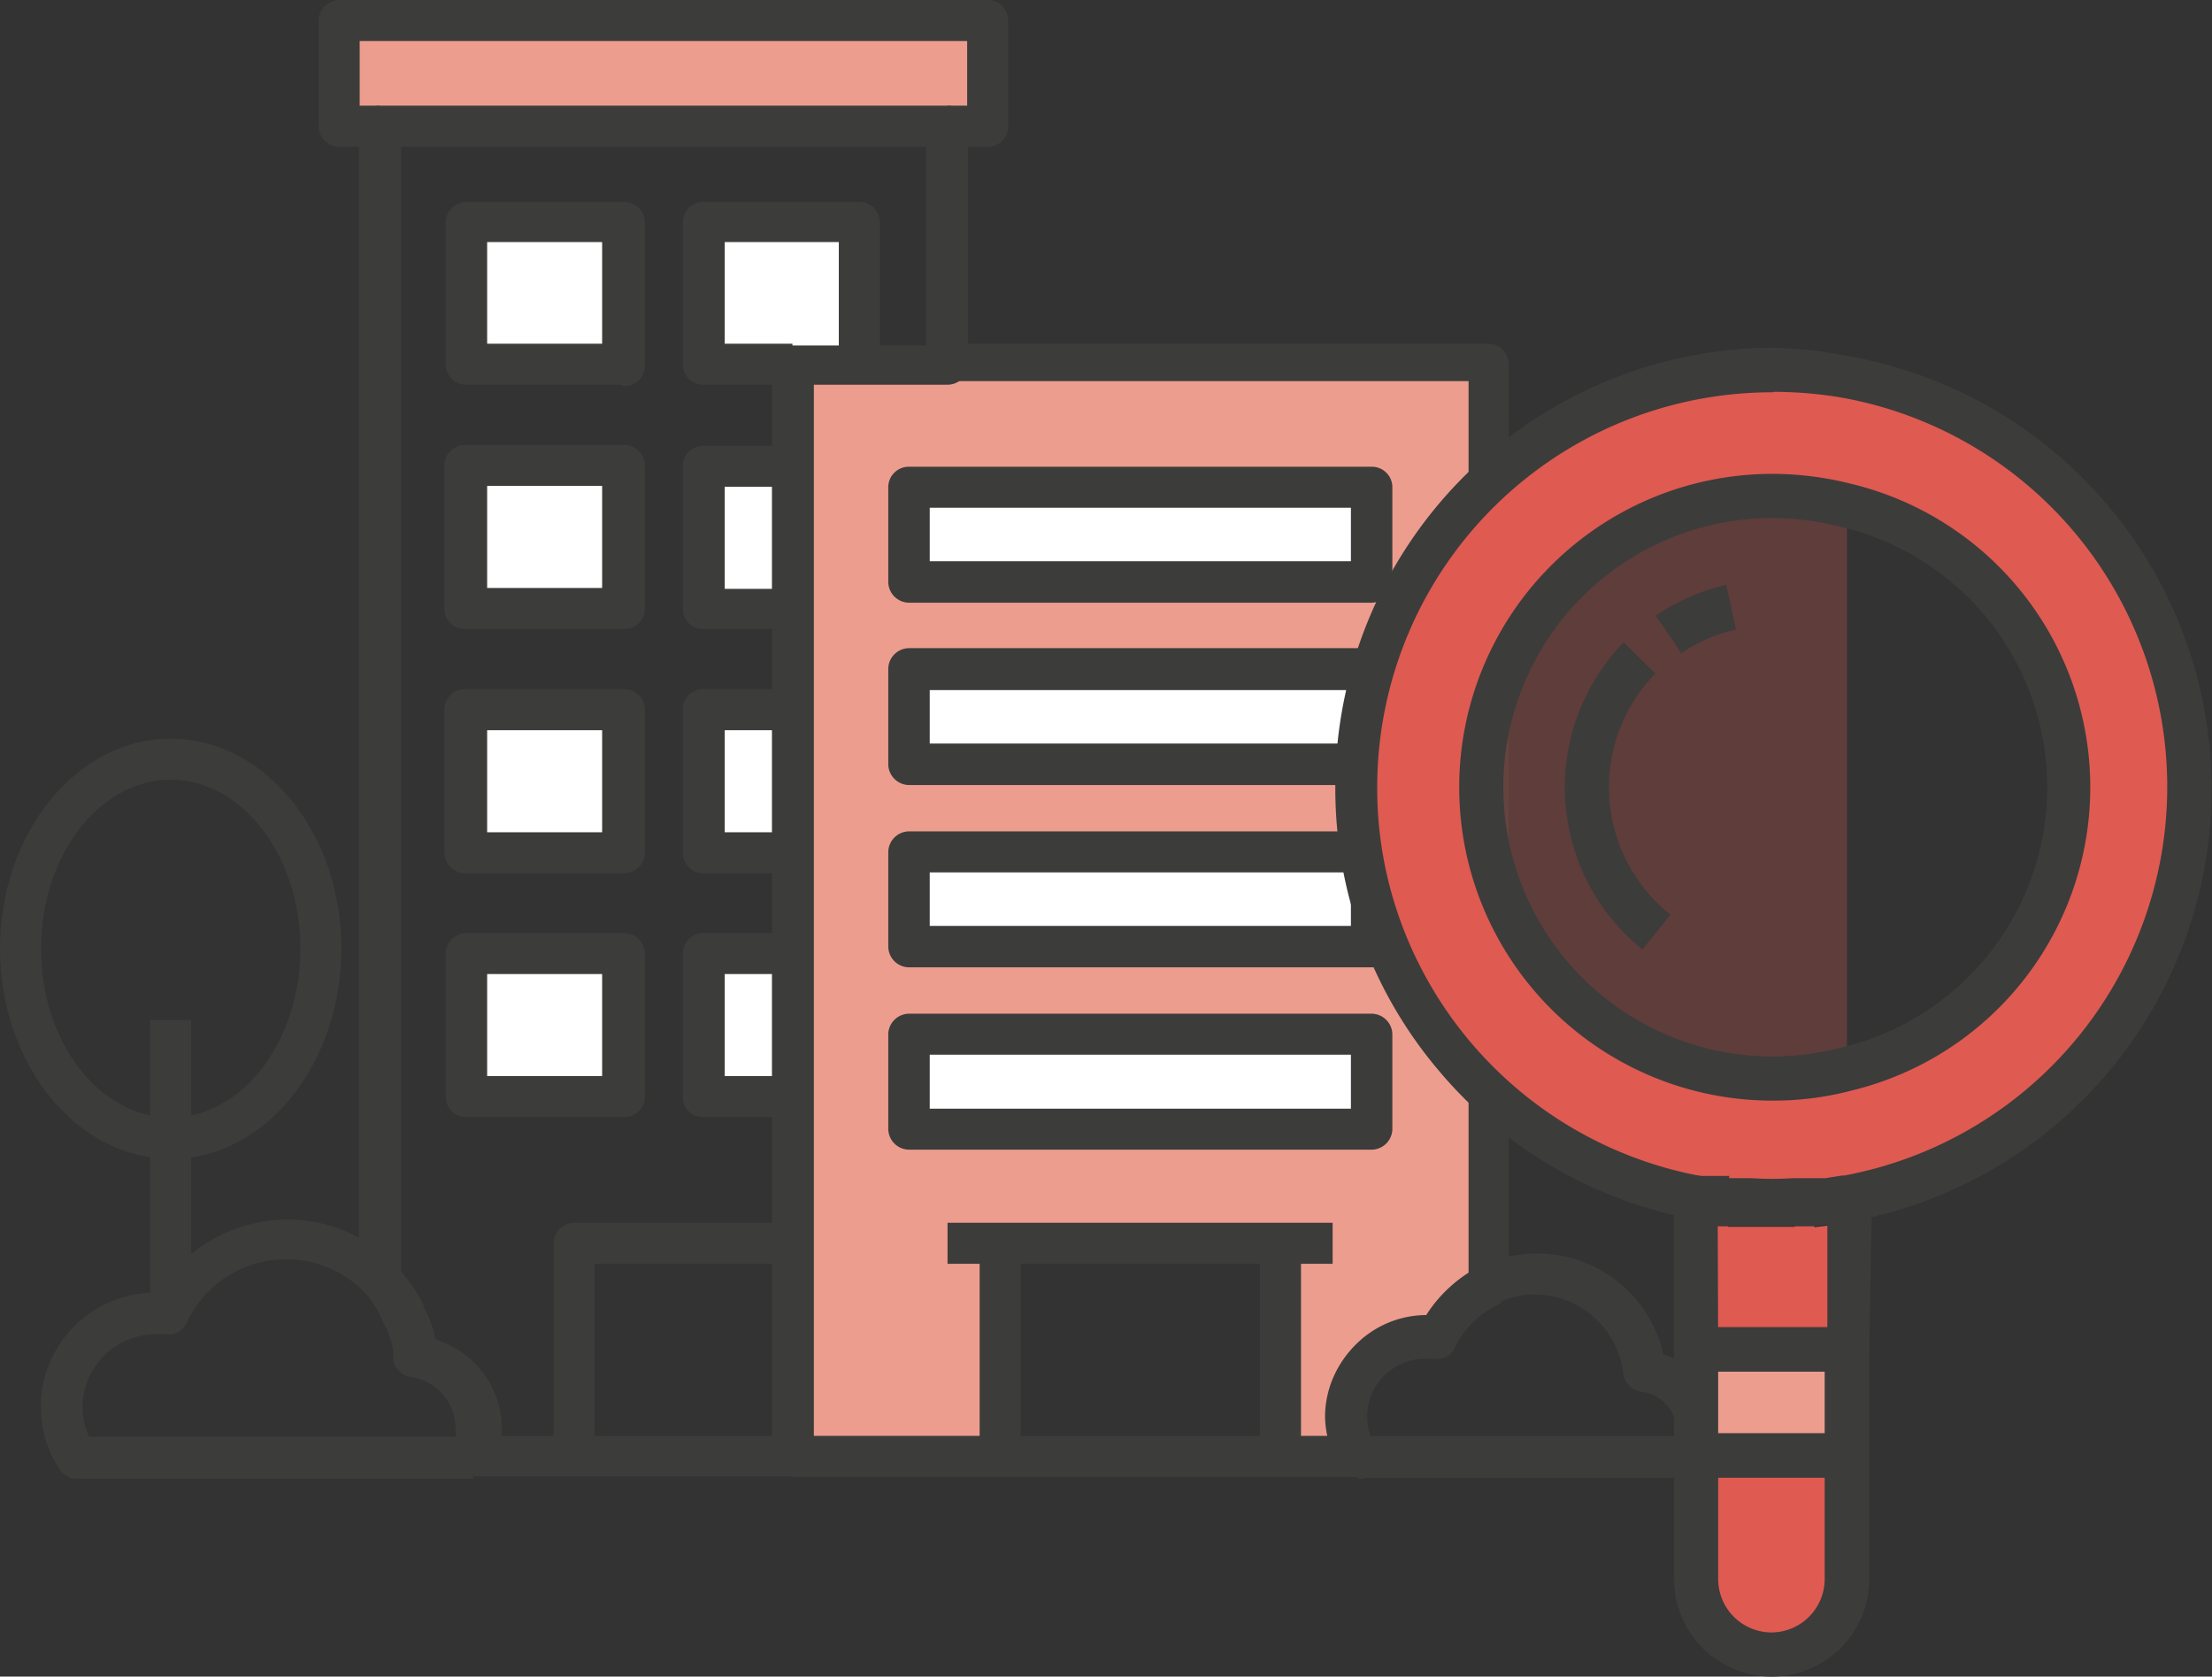 <svg xmlns="http://www.w3.org/2000/svg" xmlns:xlink="http://www.w3.org/1999/xlink" viewBox="0 0 49.63 37.61"><rect x="0" y="0" width="49.63" height="37.61" fill="#333333" stroke="none"/><defs><style>.cls-1{fill:none;}.cls-2{fill:#ec9d8e;}.cls-3{clip-path:url(#clip-path);}.cls-4{fill:#fff;}.cls-5{fill:#3c3c3b;}.cls-6{fill:#16262e;}.cls-7{fill:#df5a51;}.cls-8{opacity:0.25;}.cls-9{clip-path:url(#clip-path-4);}</style><clipPath id="clip-path" transform="translate(0)"><rect class="cls-1" width="49.63" height="37.61"/></clipPath><clipPath id="clip-path-4" transform="translate(0)"><rect class="cls-1" x="24.23" y="4.13" width="26.21" height="21.07"/></clipPath></defs><title>buildings</title><g id="Layer_2" data-name="Layer 2"><g id="Calque_1" data-name="Calque 1"><polygon class="cls-2" points="7.61 0.46 7.61 2.83 8.51 2.83 21.26 2.83 22.16 2.83 22.16 0.46 7.61 0.46"/><g class="cls-3"><path class="cls-2" d="M30.77,10.93H20.4v2.12H30.77Zm0,4.09H20.4v2.12H30.77Zm0,4.09H20.4v2.12H30.77Zm0,4.09H20.4v2.13H30.77Zm-2,4.69H22.44v4.78H17.78V8.17H33.39V28.82A2.44,2.44,0,0,0,32.24,30L32,30a1.77,1.77,0,0,0-1.77,1.77v0a1.72,1.72,0,0,0,.26.9H28.73Z" transform="translate(0)"/></g><rect class="cls-4" x="15.8" y="21.39" width="1.98" height="3.21"/><rect class="cls-4" x="20.4" y="23.2" width="10.38" height="2.13"/><rect class="cls-4" x="20.4" y="19.11" width="10.38" height="2.12"/><rect class="cls-4" x="20.4" y="15.02" width="10.38" height="2.12"/><rect class="cls-4" x="20.4" y="10.93" width="10.38" height="2.13"/><polygon class="cls-4" points="19.3 4.96 19.3 8.17 17.78 8.17 15.8 8.17 15.8 4.96 19.3 4.96"/><rect class="cls-4" x="15.8" y="15.92" width="1.98" height="3.21"/><rect class="cls-4" x="15.8" y="10.44" width="1.98" height="3.21"/><rect class="cls-4" x="10.47" y="21.39" width="3.5" height="3.21"/><rect class="cls-4" x="10.47" y="15.92" width="3.5" height="3.21"/><rect class="cls-4" x="10.47" y="10.44" width="3.5" height="3.21"/><rect class="cls-4" x="10.47" y="4.97" width="3.5" height="3.21"/><g class="cls-3"><path class="cls-5" d="M10.93,24.14h2.58V21.85H10.93Zm3,.92h-3.5A.46.46,0,0,1,10,24.6V21.39a.47.47,0,0,1,.46-.46H14a.47.47,0,0,1,.47.46V24.6a.46.46,0,0,1-.47.46" transform="translate(0)"/><path class="cls-5" d="M10.93,18.67h2.58V16.38H10.93Zm3,.92h-3.5a.47.47,0,0,1-.46-.46V15.92a.46.46,0,0,1,.46-.46H14a.46.46,0,0,1,.47.46v3.21a.47.47,0,0,1-.47.46" transform="translate(0)"/><path class="cls-5" d="M10.93,13.19h2.58V10.9H10.93Zm3,.92h-3.5a.46.46,0,0,1-.46-.46V10.44a.47.47,0,0,1,.46-.46H14a.47.47,0,0,1,.47.46v3.21a.46.46,0,0,1-.47.46" transform="translate(0)"/><path class="cls-5" d="M10.93,7.71h2.58V5.43H10.93Zm3,.92h-3.5A.46.46,0,0,1,10,8.17V5a.47.47,0,0,1,.46-.47H14a.47.47,0,0,1,.47.47v3.2a.46.46,0,0,1-.47.46" transform="translate(0)"/><path class="cls-5" d="M17.78,8.63h-2a.45.45,0,0,1-.46-.46V5a.46.46,0,0,1,.46-.47h3.5a.46.46,0,0,1,.46.47v3.2h-.92V5.43H16.26V7.71h1.52Z" transform="translate(0)"/><path class="cls-5" d="M17.78,14.11h-2a.45.45,0,0,1-.46-.46V10.44A.46.46,0,0,1,15.8,10h2v.92H16.26v2.29h1.52Z" transform="translate(0)"/><path class="cls-5" d="M17.78,25.06h-2a.45.45,0,0,1-.46-.46V21.39a.46.46,0,0,1,.46-.46h2v.92H16.26v2.29h1.52Z" transform="translate(0)"/><path class="cls-5" d="M17.78,19.59h-2a.46.46,0,0,1-.46-.46V15.92a.45.45,0,0,1,.46-.46h2v.92H16.26v2.29h1.52Z" transform="translate(0)"/><path class="cls-5" d="M20.86,12.59h9.45v-1.2H20.86Zm9.91.93H20.4a.47.47,0,0,1-.47-.46V10.93a.46.46,0,0,1,.47-.46H30.77a.46.46,0,0,1,.47.46v2.13a.47.47,0,0,1-.47.46" transform="translate(0)"/><path class="cls-5" d="M20.86,16.68h9.45v-1.2H20.86Zm9.91.93H20.4a.47.47,0,0,1-.47-.46V15a.47.47,0,0,1,.47-.46H30.77a.47.47,0,0,1,.47.46v2.13a.47.47,0,0,1-.47.46" transform="translate(0)"/><path class="cls-5" d="M20.86,20.77h9.45v-1.2H20.86Zm9.91.93H20.4a.47.47,0,0,1-.47-.47V19.11a.47.47,0,0,1,.47-.46H30.77a.47.47,0,0,1,.47.46v2.12a.47.47,0,0,1-.47.47" transform="translate(0)"/><path class="cls-5" d="M20.86,24.87h9.45V23.66H20.86Zm9.91.92H20.4a.47.47,0,0,1-.47-.46V23.2a.47.47,0,0,1,.47-.46H30.77a.47.47,0,0,1,.47.46v2.13a.47.47,0,0,1-.47.46" transform="translate(0)"/></g><rect class="cls-5" x="28.27" y="27.89" width="0.92" height="4.78"/><rect class="cls-5" x="21.98" y="27.89" width="0.92" height="4.78"/><g class="cls-3"><path class="cls-5" d="M13.34,32.67h-.92V27.89a.47.47,0,0,1,.46-.46h4.9v.92H13.34Z" transform="translate(0)"/><path class="cls-5" d="M22.16,3.29h-.9V2.37h.44V.92H8.07V2.37h.44v.92h-.9a.46.46,0,0,1-.46-.46V.46A.47.47,0,0,1,7.61,0H22.16a.46.46,0,0,1,.46.46V2.83a.45.45,0,0,1-.46.46" transform="translate(0)"/></g><rect class="cls-5" x="21.26" y="27.43" width="8.64" height="0.92"/><rect class="cls-5" x="3.37" y="22.88" width="0.92" height="6.49"/><path class="cls-5" d="M3.83,17.49c-1.6,0-2.91,1.7-2.91,3.79s1.31,3.79,2.91,3.79,2.91-1.7,2.91-3.79-1.31-3.79-2.91-3.79m0,8.5C1.72,26,0,23.87,0,21.28s1.72-4.71,3.83-4.71,3.83,2.11,3.83,4.71S5.94,26,3.83,26" transform="translate(0)"/><path class="cls-5" d="M30.79,32.21h6.83a.28.28,0,0,0,0-.09.9.9,0,0,0-.79-.9.48.48,0,0,1-.41-.41,2,2,0,0,0-2-1.77,1.9,1.9,0,0,0-.85.2,2,2,0,0,0-1,.94.46.46,0,0,1-.48.26l-.17,0a1.31,1.31,0,0,0-1.31,1.31,1.52,1.52,0,0,0,.1.48m7.18.92H30.51a.47.47,0,0,1-.39-.21,2.35,2.35,0,0,1-.35-1.17A2.24,2.24,0,0,1,32,29.5a3,3,0,0,1,1.22-1.09,2.87,2.87,0,0,1,1.26-.29,2.9,2.9,0,0,1,2.84,2.26,1.83,1.83,0,0,1,1.26,1.74,1.92,1.92,0,0,1-.15.74.48.48,0,0,1-.43.27" transform="translate(0)"/><path class="cls-5" d="M30.49,33.13H17.78v-.92h12a2.12,2.12,0,0,1-.05-.44A2.24,2.24,0,0,1,32,29.55a2.91,2.91,0,0,1,.95-1v-20H21.26V7.71H33.39a.46.46,0,0,1,.46.46v20.7a.45.45,0,0,1-.26.41,2,2,0,0,0-.94.94.44.44,0,0,1-.48.26H32a1.3,1.3,0,0,0-1.12,2,.46.46,0,0,1,0,.47.46.46,0,0,1-.4.23" transform="translate(0)"/><path class="cls-5" d="M10.63,33.17H1.75A.47.47,0,0,1,1.36,33,2.56,2.56,0,0,1,3.54,29a3.4,3.4,0,0,1,2.9-1.64,3.33,3.33,0,0,1,2.4,1,3.06,3.06,0,0,1,.64.91q.06.12.12.27a2.43,2.43,0,0,1,.14.48l-.9.19a2,2,0,0,0-.1-.35l-.09-.19A2.18,2.18,0,0,0,8.19,29a2.46,2.46,0,0,0-4,.67.44.44,0,0,1-.47.26l-.23,0a1.65,1.65,0,0,0-1.64,1.64,1.52,1.52,0,0,0,.15.66h8.6v.42l.44.17v0a.49.49,0,0,1-.43.29" transform="translate(0)"/><path class="cls-6" d="M8.85,30.31v0l.9-.19a.69.69,0,0,1,0,.13Z" transform="translate(0)"/><path class="cls-6" d="M11.12,32.71l-.87-.3a.29.29,0,0,0,0-.09.06.06,0,0,0,0,0l.93,0,0,.16a.9.9,0,0,1-.06.22" transform="translate(0)"/><path class="cls-5" d="M11.22,32.21h6.1v-24a.46.46,0,0,1,.46-.46h3V3.29H9V28.54a2.93,2.93,0,0,1,.51.75c0,.09.08.17.11.26a2.38,2.38,0,0,1,.15.5h0a2.09,2.09,0,0,1,1.49,2s0,.1,0,.15m6.56.92H10.65a.46.46,0,0,1-.43-.64l0-.08,0-.11v-.08a.86.86,0,0,0,0-.16,1.16,1.16,0,0,0-1-1.16.47.47,0,0,1-.4-.41.68.68,0,0,0,0-.14.06.06,0,0,0,0,0v-.06h0a2,2,0,0,0-.1-.35c0-.06-.05-.12-.09-.19A2.37,2.37,0,0,0,8.19,29a.45.45,0,0,1-.14-.32V2.83a.47.47,0,0,1,.46-.46H21.26a.47.47,0,0,1,.46.46V8.17a.46.46,0,0,1-.46.46h-3v24a.46.46,0,0,1-.46.46" transform="translate(0)"/><path class="cls-7" d="M30.82,20.44a9.45,9.45,0,0,1-.42-2.78,9.37,9.37,0,1,1,11,9.21h0l-.41.07-.37,0a3,3,0,0,1-.42,0l-.47,0-.48,0c-.16,0-.31,0-.47,0h-.07l-.34,0-.35-.06a9.41,9.41,0,0,1-7.24-6.43M41.44,24a6.54,6.54,0,0,0,0-12.64,6.65,6.65,0,0,0-1.67-.21,6.54,6.54,0,1,0,0,13.07A6.65,6.65,0,0,0,41.44,24" transform="translate(0)"/><path class="cls-7" d="M41.45,32.65v2.77a1.7,1.7,0,1,1-3.4,0V32.67h3.39v0Z" transform="translate(0)"/><rect class="cls-2" x="38.05" y="30.27" width="3.38" height="2.38"/><path class="cls-7" d="M41.44,26.87v3.4H38.05V26.93s0,0,0-.06l.35.06.34,0h.07c.16,0,.31,0,.47,0l.48,0,.47,0a3,3,0,0,0,.42,0l.37,0,.41-.07Z" transform="translate(0)"/><g class="cls-8"><g class="cls-9"><path class="cls-7" d="M41.44,11.35V24a6.65,6.65,0,0,1-1.67.22,6.54,6.54,0,1,1,0-13.07,6.65,6.65,0,0,1,1.67.21Z" transform="translate(0)"/></g></g><path class="cls-5" d="M38.55,30.27h-1V26.86a.49.49,0,0,1,.6-.48l.22,0,.11,0,.32,0-.11,1,.06-.49-.07.49h-.14Z" transform="translate(0)"/><path class="cls-6" d="M39.77,27.52h-.52l-.48,0,.11-1,.43,0a6.76,6.76,0,0,0,.9,0l.06,1h-.5" transform="translate(0)"/><path class="cls-6" d="M40.71,27.48l-.1-1,.34,0,.4-.07.17,1-.43.07-.38.05" transform="translate(0)"/><path class="cls-5" d="M41.94,30.27H41V26.93A.11.11,0,0,0,41,27l1-.21a1.1,1.1,0,0,1,0,.16Z" transform="translate(0)"/><path class="cls-5" d="M38.55,30.77v4.65a1.2,1.2,0,0,0,1.19,1.2v0a1.2,1.2,0,0,0,1.2-1.2V30.77Zm1.19,6.84a2.19,2.19,0,0,1-2.18-2.19V30.27a.5.5,0,0,1,.49-.5h3.39a.51.51,0,0,1,.5.5v5.15a2.19,2.19,0,0,1-2.19,2.19Z" transform="translate(0)"/><path class="cls-5" d="M39.77,8.8a8.86,8.86,0,0,0-8.87,8.86,8.71,8.71,0,0,0,.4,2.64,8.9,8.9,0,0,0,6.85,6.08l.32.05a2.11,2.11,0,0,0,.33,0h.08l.43,0a6.76,6.76,0,0,0,.9,0l.4,0,.34,0,.38-.06h.05a8.87,8.87,0,0,0,0-17.44,9.1,9.1,0,0,0-1.58-.14m0,18.72h-.52l-.46,0h-.1l-.37,0L38,27.35a9.79,9.79,0,0,1-5.69-3.3,9.78,9.78,0,0,1-2.35-6.39A9.86,9.86,0,0,1,39.77,7.8,10.1,10.1,0,0,1,41.53,8a9.86,9.86,0,0,1,0,19.4h0a2.79,2.79,0,0,1-.43.06l-.38.05-.44,0h-.49" transform="translate(0)"/><path class="cls-5" d="M39.77,11.62a6,6,0,0,0,0,12.08,6.14,6.14,0,0,0,1.54-.2,6,6,0,0,0,0-11.68,6.26,6.26,0,0,0-1.54-.2m0,13.07a7,7,0,0,1,0-14.06,7.26,7.26,0,0,1,1.79.23,7,7,0,0,1,0,13.6,6.89,6.89,0,0,1-1.8.23" transform="translate(0)"/><path class="cls-5" d="M37.71,14.63l-.56-.82a4.73,4.73,0,0,1,1.58-.69l.22,1a3.69,3.69,0,0,0-1.24.54" transform="translate(0)"/><path class="cls-5" d="M36.85,21.3a4.67,4.67,0,0,1-.42-6.89l.71.7a3.65,3.65,0,0,0,.34,5.41Z" transform="translate(0)"/><rect class="cls-5" x="38.05" y="32.15" width="3.39" height="1"/></g></g></svg>